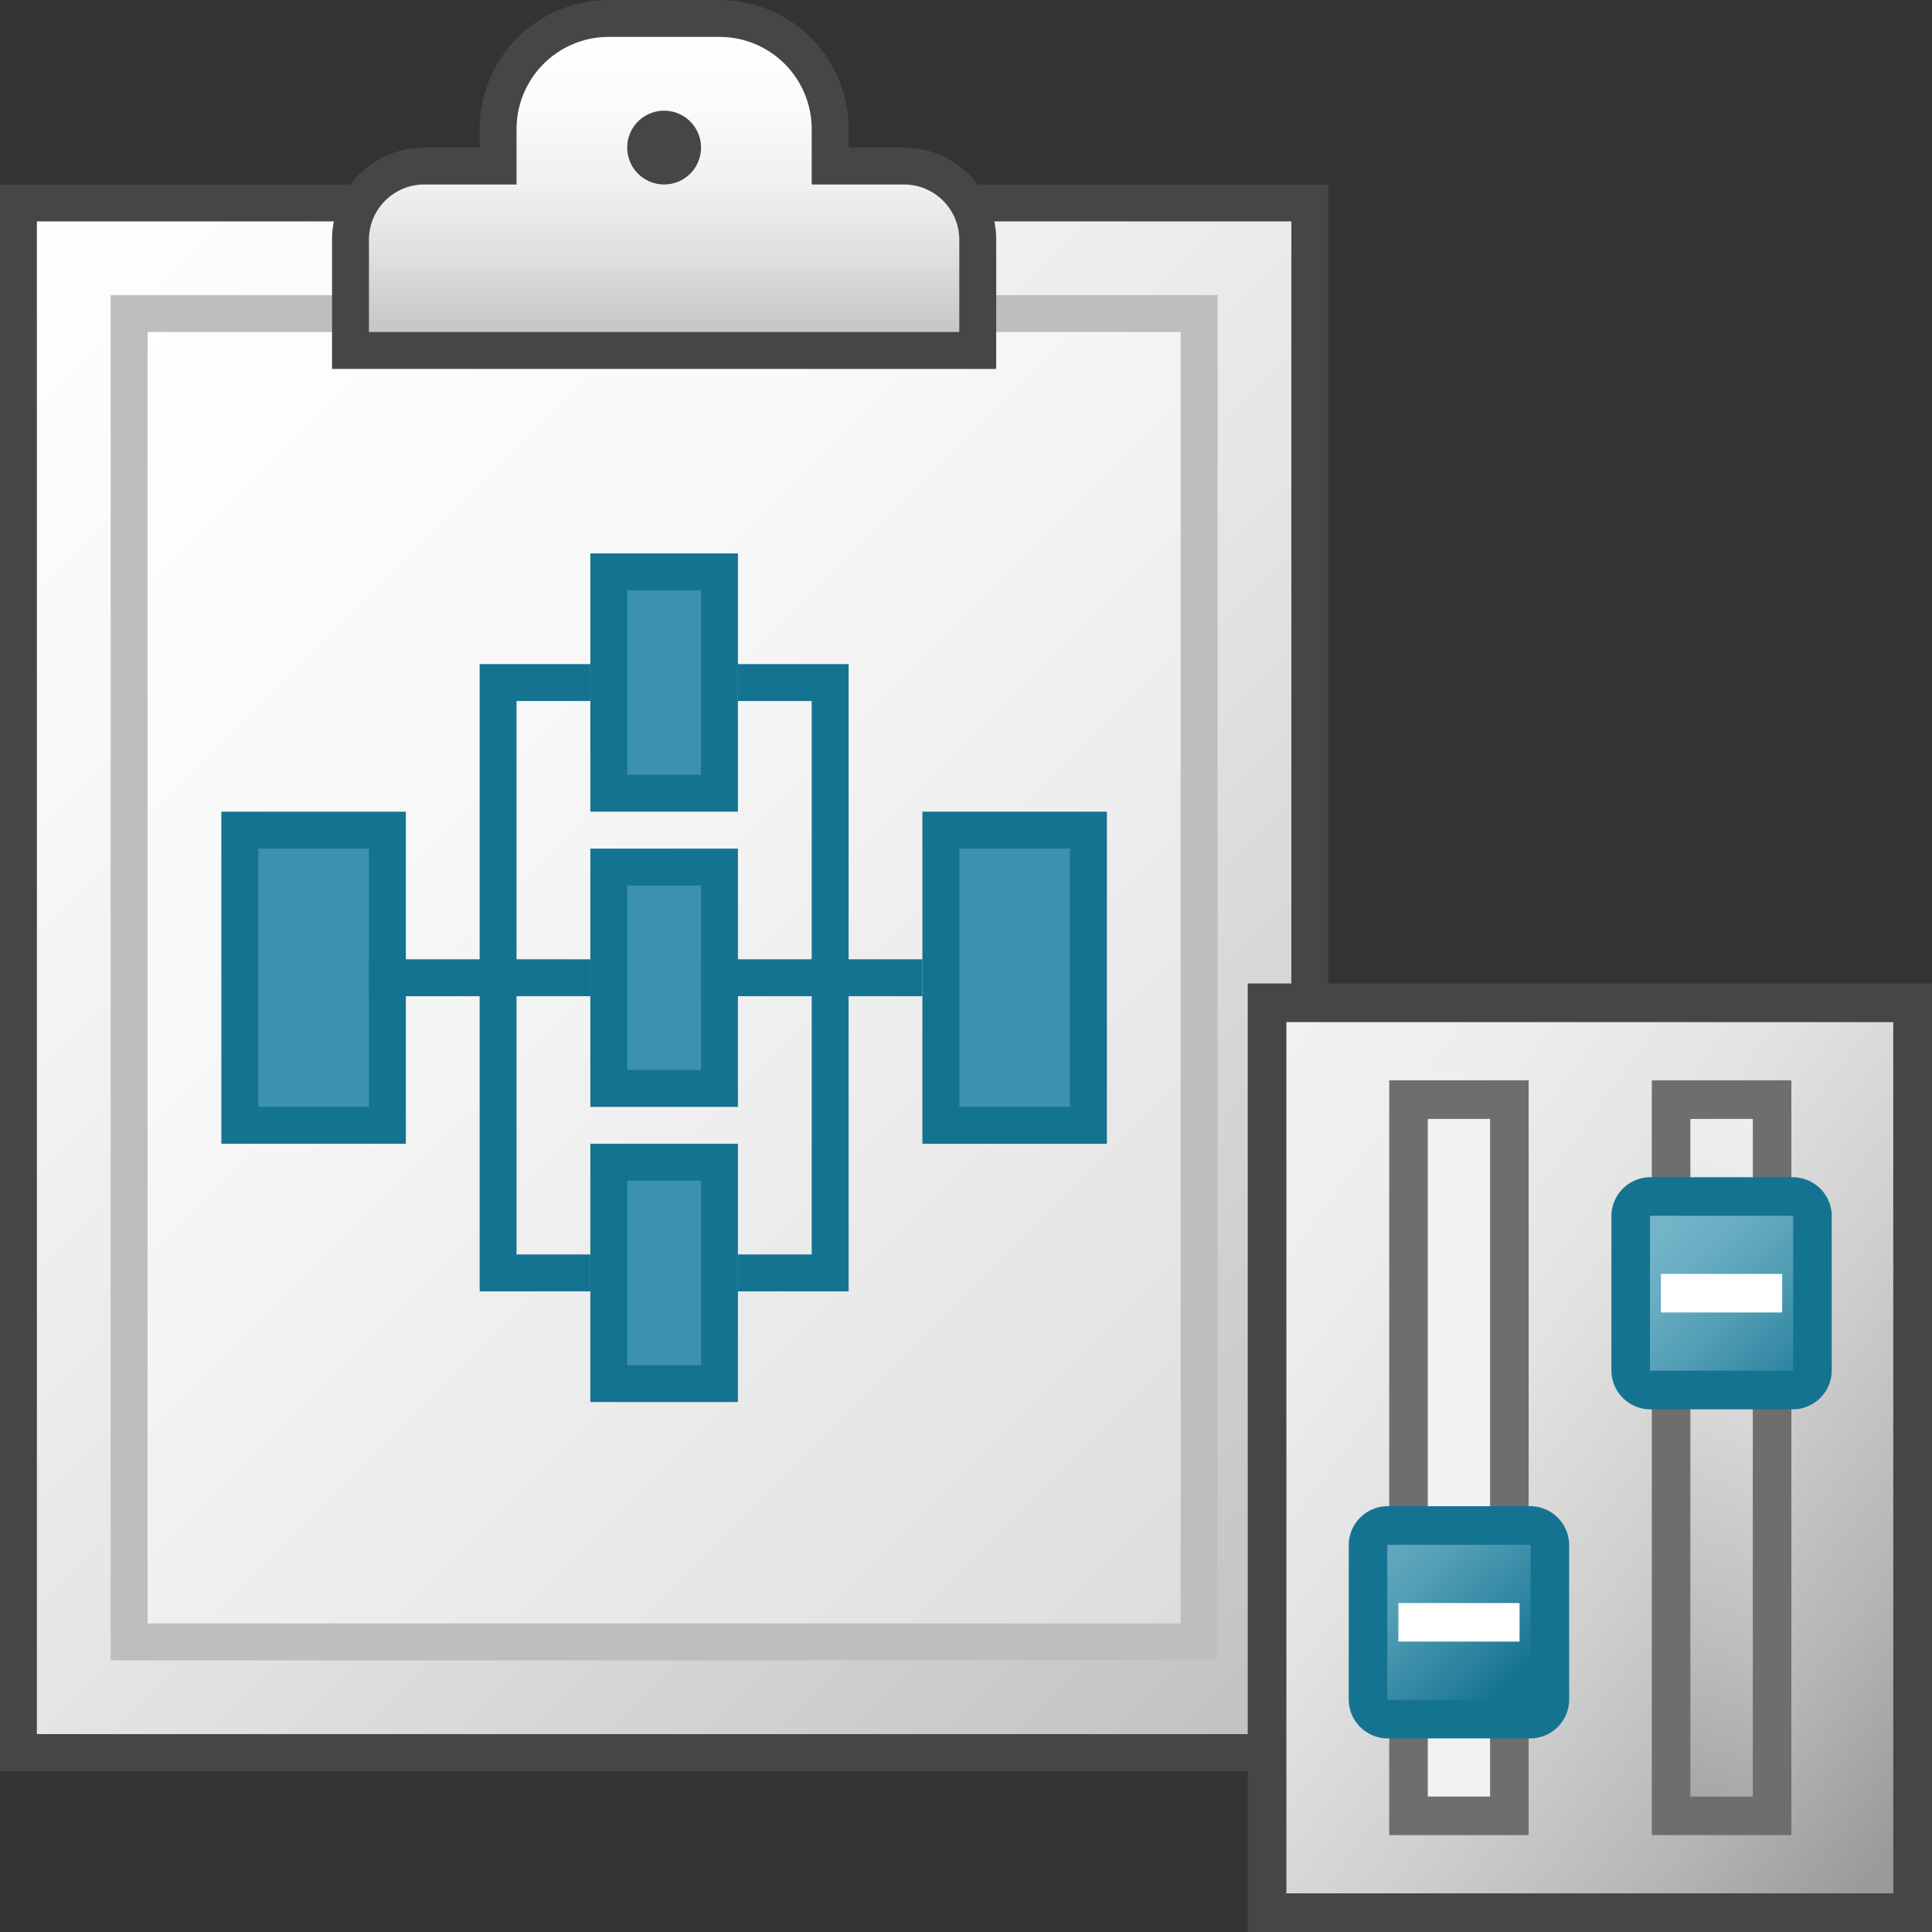 <svg id="Layer_1" data-name="Layer 1" xmlns="http://www.w3.org/2000/svg" xmlns:xlink="http://www.w3.org/1999/xlink" viewBox="0 0 48 48">
  <rect x="0" y="0" width="48" height="48" fill="#333333" stroke="none"/>
  <defs>
    <linearGradient id="linear-gradient" x1="30.295" y1="9.023" x2="68.795" y2="-29.477" gradientTransform="matrix(0.917, 0, 0, -0.917, -28.917, 14.917)" gradientUnits="userSpaceOnUse">
      <stop offset="0" stop-color="#fff"/>
      <stop offset="0.221" stop-color="#f8f8f8"/>
      <stop offset="0.541" stop-color="#e5e5e5"/>
      <stop offset="0.92" stop-color="#c6c6c6"/>
      <stop offset="1" stop-color="#bebebe"/>
    </linearGradient>
    <linearGradient id="linear-gradient-2" x1="33.295" y1="6.023" x2="65.795" y2="-26.477" gradientTransform="matrix(0.917, 0, 0, -0.917, -28.917, 14.917)" gradientUnits="userSpaceOnUse">
      <stop offset="0" stop-color="#fff"/>
      <stop offset="0.335" stop-color="#f8f8f8"/>
      <stop offset="0.82" stop-color="#e5e5e5"/>
      <stop offset="1" stop-color="#dcdcdc"/>
    </linearGradient>
    <linearGradient id="linear-gradient-3" x1="49.545" y1="6.773" x2="49.545" y2="15.773" gradientTransform="matrix(0.917, 0, 0, -0.917, -28.917, 14.917)" gradientUnits="userSpaceOnUse">
      <stop offset="0" stop-color="#bebebe"/>
      <stop offset="0.045" stop-color="#c4c4c4"/>
      <stop offset="0.268" stop-color="#dedede"/>
      <stop offset="0.497" stop-color="#f0f0f0"/>
      <stop offset="0.736" stop-color="#fbfbfb"/>
      <stop offset="1" stop-color="#fff"/>
    </linearGradient>
    <linearGradient id="linear-gradient-4" x1="1057.856" y1="1653.681" x2="1103.845" y2="1699.669" gradientTransform="matrix(0, 0.48, 0.356, 0, -557.936, -483.329)" gradientUnits="userSpaceOnUse">
      <stop offset="0" stop-color="#f2f2f2"/>
      <stop offset="0.217" stop-color="#eee"/>
      <stop offset="0.425" stop-color="#e3e3e3"/>
      <stop offset="0.628" stop-color="#cfcfcf"/>
      <stop offset="0.828" stop-color="#b5b5b5"/>
      <stop offset="0.99" stop-color="#999"/>
    </linearGradient>
    <linearGradient id="linear-gradient-5" x1="60.023" y1="832.531" x2="66.525" y2="810.791" gradientTransform="translate(-18.087 -754.22) scale(0.962)" gradientUnits="userSpaceOnUse">
      <stop offset="0.01" stop-color="#999"/>
      <stop offset="0.295" stop-color="#bdbdbd"/>
      <stop offset="0.577" stop-color="#dadada"/>
      <stop offset="0.821" stop-color="#ececec"/>
      <stop offset="1" stop-color="#f2f2f2"/>
    </linearGradient>
    <linearGradient id="linear-gradient-6" x1="-3.334" y1="103.044" x2="2.017" y2="83.28" gradientTransform="matrix(1.099, 0, 0, -1.099, 22.937, 86.799)" xlink:href="#linear-gradient-5"/>
    <linearGradient id="linear-gradient-7" x1="618.304" y1="-1601.096" x2="627.222" y2="-1610.013" gradientTransform="matrix(0.502, 0, 0, -0.48, -276.927, -731.331)" gradientUnits="userSpaceOnUse">
      <stop offset="0" stop-color="#73b4c8"/>
      <stop offset="0.175" stop-color="#6aaec3"/>
      <stop offset="0.457" stop-color="#529eb5"/>
      <stop offset="0.809" stop-color="#2c839f"/>
      <stop offset="1" stop-color="#147391"/>
    </linearGradient>
    <linearGradient id="linear-gradient-8" x1="61.685" y1="815.769" x2="65.993" y2="820.331" gradientTransform="translate(-18.087 -754.22) scale(0.962)" xlink:href="#linear-gradient-7"/>
  </defs>
  <g id="g921">
    <path id="rect13" d="M.458,5.042H32.542v38.5H.458Z" stroke="#464646" stroke-miterlimit="10" stroke-width="0.917" fill="url(#linear-gradient)"/>
    <path id="rect24" d="M3.208,7.792H29.792v33H3.208Z" stroke="#bebebe" stroke-miterlimit="10" stroke-width="0.917" fill="url(#linear-gradient-2)"/>
    <path id="path39" d="M22.458,4.125H20.625V3.208a2.75,2.75,0,0,0-2.75-2.75h-2.75a2.75,2.75,0,0,0-2.75,2.75v.917H10.542A1.833,1.833,0,0,0,8.708,5.958v2.75H24.292V5.958A1.833,1.833,0,0,0,22.458,4.125Z" stroke="#464646" stroke-miterlimit="10" stroke-width="0.917" fill="url(#linear-gradient-3)"/>
    <path id="circle41" d="M17.417,3.667a.917.917,0,0,1-.917.916h0a.917.917,0,0,1-.917-.916h0A.917.917,0,0,1,16.5,2.75h0a.917.917,0,0,1,.917.917Z" fill="#464646"/>
    <path id="rect43" d="M15.125,14.208h2.75v5.5h-2.75Z" fill="#3c91af" stroke="#147391" stroke-miterlimit="10" stroke-width="0.917"/>
    <path id="rect45" d="M15.125,21.542h2.75v5.5h-2.75Z" fill="#3c91af" stroke="#147391" stroke-miterlimit="10" stroke-width="0.917"/>
    <path id="rect47" d="M5.958,20.625H9.625v7.333H5.958Z" fill="#3c91af" stroke="#147391" stroke-miterlimit="10" stroke-width="0.917"/>
    <path id="rect49" d="M23.375,20.625h3.667v7.333H23.375Z" fill="#3c91af" stroke="#147391" stroke-miterlimit="10" stroke-width="0.917"/>
    <path id="rect51" d="M15.125,28.875h2.75v5.5h-2.75Z" fill="#3c91af" stroke="#147391" stroke-miterlimit="10" stroke-width="0.917"/>
    <path id="line53" d="M9.167,24.292h5.5" fill="none" stroke="#147391" stroke-miterlimit="10" stroke-width="0.917"/>
    <path id="line55" d="M17.417,24.292h5.5" fill="none" stroke="#147391" stroke-miterlimit="10" stroke-width="0.917"/>
    <path id="polyline57" d="M18.333,16.958h2.292V31.625H18.333" fill="none" stroke="#147391" stroke-miterlimit="9.167" stroke-width="0.917"/>
    <path id="polyline59" d="M14.667,16.958H12.375V31.625h2.292" fill="none" stroke="#147391" stroke-miterlimit="9.167" stroke-width="0.917"/>
    <path id="rect41" d="M47.518,24.914V47.52H31.48V24.914Z" stroke="#464646" stroke-miterlimit="10" stroke-width="0.96" fill="url(#linear-gradient-4)"/>
    <path id="rect45-6" d="M44.027,27.32V45.114H41.518V27.32Z" stroke="#6e6e6e" stroke-miterlimit="10" stroke-width="0.958" fill="url(#linear-gradient-5)"/>
    <path id="rect47-7" d="M37.5,27.32V45.114H34.994V27.32Z" stroke="#6e6e6e" stroke-miterlimit="10" stroke-width="0.958" fill="url(#linear-gradient-6)"/>
    <path id="rect49-4" d="M38.506,38.382V42.23a.49.49,0,0,1-.5.481H34.488a.491.491,0,0,1-.5-.481V38.382a.491.491,0,0,1,.5-.482h3.518a.491.491,0,0,1,.5.478v0Z" stroke="#147391" stroke-miterlimit="10" stroke-width="0.958" fill="url(#linear-gradient-7)"/>
    <path id="line51" d="M34.742,40.306h3.011" fill="none" stroke="#fff" stroke-miterlimit="10" stroke-width="0.958"/>
    <path id="rect53" d="M45.03,30.206v3.847a.49.49,0,0,1-.5.482H41.014a.49.49,0,0,1-.5-.478V30.209a.49.49,0,0,1,.5-.482h3.518A.49.49,0,0,1,45.03,30.206Z" stroke="#147391" stroke-miterlimit="10" stroke-width="0.958" fill="url(#linear-gradient-8)"/>
    <path id="line55-8" d="M41.266,32.129h3.012" fill="none" stroke="#fff" stroke-miterlimit="10" stroke-width="0.958"/>
  </g>
</svg>
